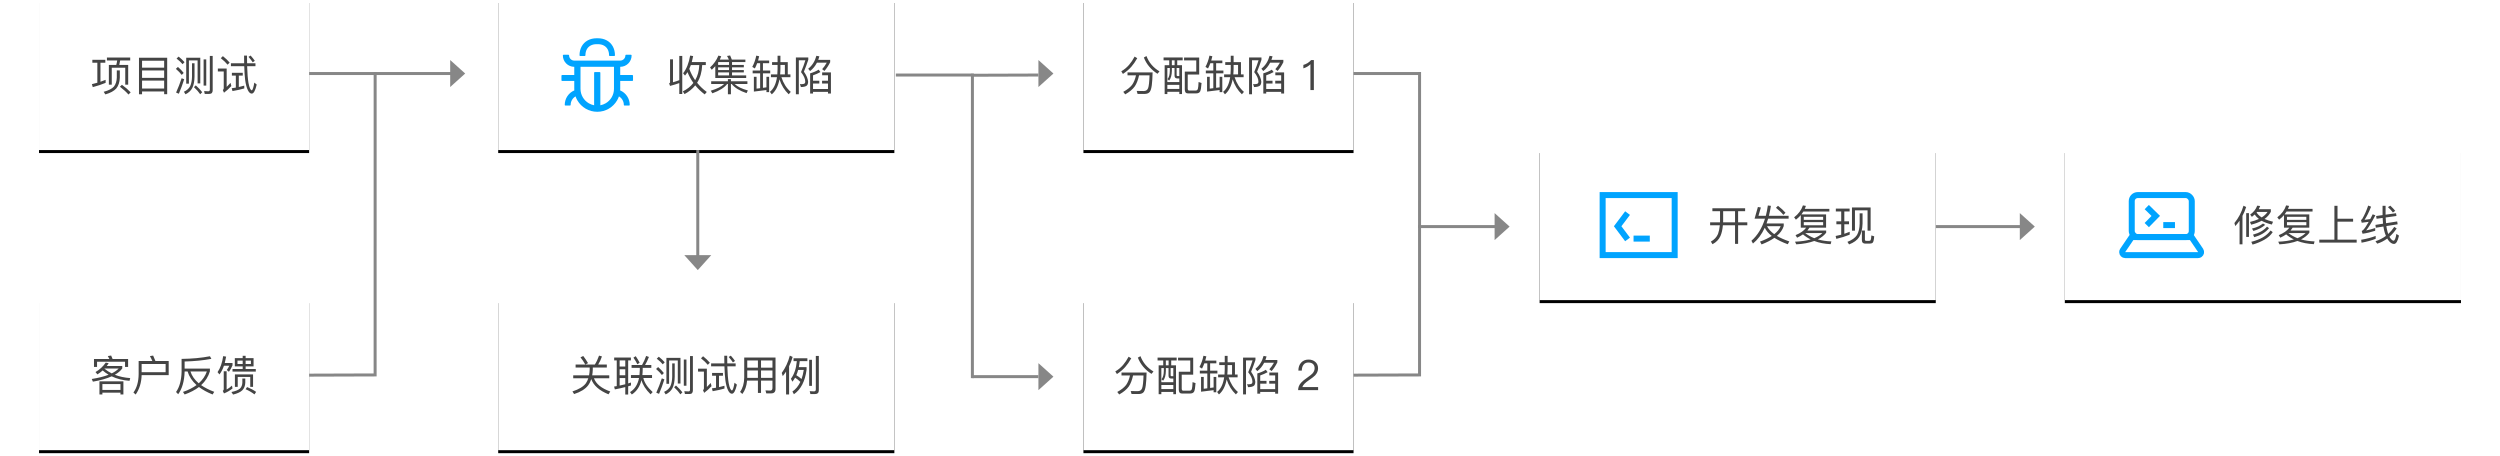 <?xml version="1.0" encoding="UTF-8"?>
<svg width="833px" height="152px" viewBox="0 0 833 152" version="1.1" xmlns="http://www.w3.org/2000/svg" xmlns:xlink="http://www.w3.org/1999/xlink">
    <!-- Generator: Sketch 54.1 (76490) - https://sketchapp.com -->
    <title>缺陷追踪</title>
    <desc>Created with Sketch.</desc>
    <defs>
        <rect id="path-1" x="0" y="0" width="132" height="50"></rect>
        <filter x="-1.5%" y="-2.0%" width="103.0%" height="108.0%" filterUnits="objectBoundingBox" id="filter-2">
            <feOffset dx="0" dy="1" in="SourceAlpha" result="shadowOffsetOuter1"></feOffset>
            <feGaussianBlur stdDeviation="0.5" in="shadowOffsetOuter1" result="shadowBlurOuter1"></feGaussianBlur>
            <feColorMatrix values="0 0 0 0 0   0 0 0 0 0   0 0 0 0 0  0 0 0 0.35 0" type="matrix" in="shadowBlurOuter1"></feColorMatrix>
        </filter>
        <path d="M23.703,13 L19.656,13 L19.656,10.266 C21.756,10.266 23.457,8.565 23.457,6.465 C23.457,6.345 23.359,6.246 23.238,6.246 L21.598,6.246 C21.477,6.246 21.379,6.345 21.379,6.465 C21.379,7.416 20.608,8.188 19.656,8.188 L4.344,8.188 C3.392,8.188 2.621,7.416 2.621,6.465 C2.621,6.345 2.523,6.246 2.402,6.246 L0.762,6.246 C0.641,6.246 0.543,6.345 0.543,6.465 C0.543,8.565 2.244,10.266 4.344,10.266 L4.344,13 L0.297,13 C0.177,13 0.078,13.098 0.078,13.219 L0.078,14.75 C0.078,14.87 0.177,14.969 0.297,14.969 L4.344,14.969 L4.344,17.594 C4.344,17.771 4.349,17.949 4.363,18.121 C2.487,18.923 1.172,20.785 1.172,22.953 C1.172,23.073 1.27,23.172 1.391,23.172 L2.922,23.172 C3.042,23.172 3.141,23.073 3.141,22.953 C3.141,21.745 3.794,20.686 4.77,20.118 C4.934,20.588 5.142,21.036 5.391,21.457 C6.055,22.592 7.004,23.541 8.139,24.205 C9.274,24.87 10.592,25.25 12,25.25 C13.408,25.25 14.729,24.87 15.864,24.205 C16.998,23.541 17.947,22.592 18.612,21.457 C18.861,21.034 19.068,20.585 19.232,20.118 C20.206,20.686 20.859,21.745 20.859,22.953 C20.859,23.073 20.958,23.172 21.078,23.172 L22.609,23.172 C22.73,23.172 22.828,23.073 22.828,22.953 C22.828,20.785 21.513,18.923 19.637,18.121 C19.648,17.946 19.656,17.771 19.656,17.594 L19.656,14.969 L23.703,14.969 C23.823,14.969 23.922,14.87 23.922,14.75 L23.922,13.219 C23.922,13.098 23.823,13 23.703,13 Z M17.578,17.594 C17.578,18.6 17.313,19.562 16.818,20.407 C16.334,21.236 15.642,21.928 14.814,22.412 C14.264,22.734 13.665,22.959 13.039,23.076 L13.039,12.234 C13.039,12.114 12.941,12.016 12.82,12.016 L11.18,12.016 C11.059,12.016 10.961,12.114 10.961,12.234 L10.961,23.076 C10.335,22.959 9.736,22.734 9.186,22.412 C8.358,21.928 7.666,21.236 7.182,20.407 C6.687,19.562 6.422,18.6 6.422,17.594 L6.422,10.266 L17.578,10.266 L17.578,17.594 Z M6.312,6.656 L7.844,6.656 C7.964,6.656 8.062,6.558 8.062,6.438 C8.062,5.664 8.224,4.983 8.53,4.428 C8.82,3.897 9.241,3.476 9.771,3.186 C10.329,2.883 11.007,2.719 11.781,2.719 L12.219,2.719 C12.993,2.719 13.673,2.88 14.229,3.186 C14.759,3.476 15.18,3.897 15.47,4.428 C15.773,4.986 15.938,5.664 15.938,6.438 C15.938,6.558 16.036,6.656 16.156,6.656 L17.688,6.656 C17.808,6.656 17.906,6.558 17.906,6.438 C17.906,5.344 17.666,4.34 17.198,3.482 C16.728,2.62 16.036,1.929 15.175,1.458 C14.316,0.991 13.312,0.75 12.219,0.75 L11.781,0.75 C10.688,0.75 9.684,0.991 8.825,1.458 C7.964,1.929 7.272,2.62 6.802,3.482 C6.334,4.34 6.094,5.344 6.094,6.438 C6.094,6.558 6.192,6.656 6.312,6.656 Z" id="path-3"></path>
        <rect id="path-5" x="0" y="0" width="132" height="50"></rect>
        <filter x="-1.5%" y="-2.0%" width="103.0%" height="108.0%" filterUnits="objectBoundingBox" id="filter-6">
            <feOffset dx="0" dy="1" in="SourceAlpha" result="shadowOffsetOuter1"></feOffset>
            <feGaussianBlur stdDeviation="0.5" in="shadowOffsetOuter1" result="shadowBlurOuter1"></feGaussianBlur>
            <feColorMatrix values="0 0 0 0 0   0 0 0 0 0   0 0 0 0 0  0 0 0 0.35 0" type="matrix" in="shadowBlurOuter1"></feColorMatrix>
        </filter>
        <rect id="path-7" x="0" y="0" width="132" height="50"></rect>
        <filter x="-1.5%" y="-2.0%" width="103.0%" height="108.0%" filterUnits="objectBoundingBox" id="filter-8">
            <feOffset dx="0" dy="1" in="SourceAlpha" result="shadowOffsetOuter1"></feOffset>
            <feGaussianBlur stdDeviation="0.5" in="shadowOffsetOuter1" result="shadowBlurOuter1"></feGaussianBlur>
            <feColorMatrix values="0 0 0 0 0   0 0 0 0 0   0 0 0 0 0  0 0 0 0.35 0" type="matrix" in="shadowBlurOuter1"></feColorMatrix>
        </filter>
        <rect id="path-9" x="0" y="0" width="132" height="50"></rect>
        <filter x="-1.5%" y="-2.0%" width="103.0%" height="108.0%" filterUnits="objectBoundingBox" id="filter-10">
            <feOffset dx="0" dy="1" in="SourceAlpha" result="shadowOffsetOuter1"></feOffset>
            <feGaussianBlur stdDeviation="0.5" in="shadowOffsetOuter1" result="shadowBlurOuter1"></feGaussianBlur>
            <feColorMatrix values="0 0 0 0 0   0 0 0 0 0   0 0 0 0 0  0 0 0 0.35 0" type="matrix" in="shadowBlurOuter1"></feColorMatrix>
        </filter>
        <rect id="path-11" x="0" y="0" width="90" height="50"></rect>
        <filter x="-2.2%" y="-2.0%" width="104.4%" height="108.0%" filterUnits="objectBoundingBox" id="filter-12">
            <feOffset dx="0" dy="1" in="SourceAlpha" result="shadowOffsetOuter1"></feOffset>
            <feGaussianBlur stdDeviation="0.5" in="shadowOffsetOuter1" result="shadowBlurOuter1"></feGaussianBlur>
            <feColorMatrix values="0 0 0 0 0   0 0 0 0 0   0 0 0 0 0  0 0 0 0.35 0" type="matrix" in="shadowBlurOuter1"></feColorMatrix>
        </filter>
        <rect id="path-13" x="0" y="0" width="90" height="50"></rect>
        <filter x="-2.2%" y="-2.0%" width="104.4%" height="108.0%" filterUnits="objectBoundingBox" id="filter-14">
            <feOffset dx="0" dy="1" in="SourceAlpha" result="shadowOffsetOuter1"></feOffset>
            <feGaussianBlur stdDeviation="0.5" in="shadowOffsetOuter1" result="shadowBlurOuter1"></feGaussianBlur>
            <feColorMatrix values="0 0 0 0 0   0 0 0 0 0   0 0 0 0 0  0 0 0 0.35 0" type="matrix" in="shadowBlurOuter1"></feColorMatrix>
        </filter>
        <rect id="path-15" x="0" y="0" width="90" height="50"></rect>
        <filter x="-2.2%" y="-2.0%" width="104.4%" height="108.0%" filterUnits="objectBoundingBox" id="filter-16">
            <feOffset dx="0" dy="1" in="SourceAlpha" result="shadowOffsetOuter1"></feOffset>
            <feGaussianBlur stdDeviation="0.5" in="shadowOffsetOuter1" result="shadowBlurOuter1"></feGaussianBlur>
            <feColorMatrix values="0 0 0 0 0   0 0 0 0 0   0 0 0 0 0  0 0 0 0.35 0" type="matrix" in="shadowBlurOuter1"></feColorMatrix>
        </filter>
        <rect id="path-17" x="0" y="0" width="90" height="50"></rect>
        <filter x="-2.2%" y="-2.0%" width="104.4%" height="108.0%" filterUnits="objectBoundingBox" id="filter-18">
            <feOffset dx="0" dy="1" in="SourceAlpha" result="shadowOffsetOuter1"></feOffset>
            <feGaussianBlur stdDeviation="0.5" in="shadowOffsetOuter1" result="shadowBlurOuter1"></feGaussianBlur>
            <feColorMatrix values="0 0 0 0 0   0 0 0 0 0   0 0 0 0 0  0 0 0 0.35 0" type="matrix" in="shadowBlurOuter1"></feColorMatrix>
        </filter>
    </defs>
    <g id="介绍页配图设计" stroke="none" stroke-width="1" fill="none" fill-rule="evenodd">
        <g id="应用场景复制" transform="translate(-202, -3665)">
            <g id="编组-17" transform="translate(201, 2631)">
                <g id="流程1-copy-2复制-11" transform="translate(1, 1034)">
                    <g id="编组-16" transform="translate(13, 0)">
                        <g id="XMLID_25_复制-11" transform="translate(153, 0)">
                            <g id="分组-copy">
                                <g id="XMLID_134_">
                                    <use fill="black" fill-opacity="1" filter="url(#filter-2)" xlink:href="#path-1"></use>
                                    <use fill="#FFFFFF" fill-rule="evenodd" xlink:href="#path-1"></use>
                                </g>
                                <path d="M57.26,28.628 L56.952,27.774 C57.148,27.69 57.26,27.578 57.26,27.438 L57.26,19.766 L58.24,19.766 L58.24,27.41 C58.94,27.214 59.64,26.976 60.34,26.71 L60.34,18.632 L61.334,18.632 L61.334,31.316 L60.34,31.316 L60.34,27.69 C59.36,28.04 58.324,28.348 57.26,28.628 Z M64.19,21.684 C64.022,22.132 63.854,22.552 63.672,22.944 C64.176,24.316 64.82,25.576 65.632,26.724 C66.472,25.296 66.92,23.616 67.004,21.684 L64.19,21.684 Z M63.084,24.036 C62.818,24.456 62.538,24.834 62.244,25.184 L61.614,24.414 C62.762,22.958 63.546,20.984 63.952,18.52 L64.96,18.688 C64.82,19.402 64.666,20.074 64.498,20.69 L69.174,20.69 L69.174,21.684 L67.97,21.684 C67.872,23.98 67.312,25.954 66.276,27.578 C67.2,28.726 68.264,29.748 69.496,30.644 L68.81,31.456 C67.592,30.546 66.542,29.538 65.66,28.446 C64.736,29.608 63.546,30.574 62.09,31.358 L61.516,30.448 C62.986,29.72 64.162,28.782 65.03,27.634 C64.246,26.514 63.588,25.324 63.084,24.036 Z M75.278,27.998 L70.966,27.998 L70.966,27.088 L76.538,27.088 L76.538,26.36 L77.546,26.36 L77.546,27.088 L83.034,27.088 L83.034,27.998 L78.792,27.998 C79.744,28.894 81.214,29.608 83.188,30.14 L82.754,31.036 C80.43,30.252 78.792,29.244 77.812,27.998 L77.546,27.998 L77.546,31.414 L76.538,31.414 L76.538,27.998 L76.272,27.998 C75.39,29.188 73.752,30.224 71.358,31.092 L70.826,30.224 C72.982,29.566 74.466,28.824 75.278,27.998 Z M72.338,22.048 C71.974,22.468 71.582,22.86 71.162,23.252 L70.588,22.468 C71.834,21.348 72.758,20.032 73.374,18.52 L74.312,18.758 C74.172,19.136 74.004,19.5 73.836,19.85 L76.86,19.85 C76.664,19.416 76.468,19.01 76.244,18.646 L77.28,18.478 C77.476,18.884 77.658,19.346 77.84,19.85 L82.362,19.85 L82.362,20.69 L77.91,20.69 L77.91,21.642 L81.844,21.642 L81.844,22.426 L77.91,22.426 L77.91,23.35 L81.844,23.35 L81.844,24.134 L77.91,24.134 L77.91,25.128 L82.628,25.128 L82.628,25.982 L72.338,25.982 L72.338,22.048 Z M76.916,25.128 L76.916,24.134 L73.276,24.134 L73.276,25.128 L76.916,25.128 Z M76.916,23.35 L76.916,22.426 L73.276,22.426 L73.276,23.35 L76.916,23.35 Z M76.916,21.642 L76.916,20.69 L73.346,20.69 L73.276,20.802 L73.276,21.642 L76.916,21.642 Z M91.252,20.704 L93.086,20.704 L93.086,18.576 L94.038,18.576 L94.038,20.704 L96.488,20.704 L96.488,24.792 L97.37,24.792 L97.37,25.73 L94.374,25.73 C95.018,27.76 96.054,29.384 97.482,30.616 L96.796,31.414 C95.396,30.098 94.374,28.432 93.716,26.43 C93.296,28.684 92.442,30.35 91.154,31.428 L90.538,30.602 C91.77,29.608 92.554,27.984 92.89,25.73 L90.874,25.73 L90.874,24.792 L93.002,24.792 C93.058,24.204 93.086,23.588 93.086,22.972 L93.086,21.642 L91.252,21.642 L91.252,20.704 Z M94.038,21.642 L94.038,22.748 C94.038,23.462 93.996,24.148 93.94,24.792 L95.522,24.792 L95.522,21.642 L94.038,21.642 Z M86.282,21.068 C86.058,21.698 85.792,22.286 85.512,22.818 L84.658,22.286 C85.274,21.152 85.708,19.906 85.988,18.534 L86.954,18.744 C86.842,19.234 86.716,19.71 86.59,20.158 L90.286,20.158 L90.286,21.068 L88.214,21.068 L88.214,23.504 L90.636,23.504 L90.636,24.442 L88.214,24.442 L88.214,29.258 L89.376,29.104 L89.376,25.59 L90.272,25.59 L90.272,30.7 L89.376,30.7 L89.376,30 L85.19,30.518 L85.19,25.59 L86.086,25.59 L86.086,29.538 L87.276,29.384 L87.276,24.442 L84.784,24.442 L84.784,23.504 L87.276,23.504 L87.276,21.068 L86.282,21.068 Z M106.022,18.59 L107.016,18.772 C106.904,19.192 106.778,19.584 106.638,19.948 L110.614,19.948 L110.614,20.732 C110.04,21.88 109.396,22.86 108.696,23.644 L107.94,23.042 C108.5,22.426 109.018,21.712 109.48,20.872 L106.218,20.872 C105.63,22.006 104.874,22.944 103.922,23.672 L103.292,22.902 C104.636,21.838 105.546,20.41 106.022,18.59 Z M106.778,23.21 L107.366,24.008 C106.624,24.428 105.798,24.792 104.902,25.1 L104.902,26.906 L107.002,26.906 L107.002,27.83 L104.902,27.83 L104.902,29.664 L109.886,29.664 L109.886,27.83 L107.912,27.83 L107.912,26.906 L109.886,26.906 L109.886,25.086 L107.94,25.086 L107.94,24.12 L110.866,24.12 L110.866,31.176 L109.886,31.176 L109.886,30.602 L104.902,30.602 L104.902,31.176 L103.936,31.176 L103.936,24.428 C104.958,24.148 105.91,23.742 106.778,23.21 Z M99.19,19.15 L103.32,19.15 L103.32,19.934 C102.9,21.194 102.424,22.51 101.864,23.882 C102.732,25.114 103.194,26.22 103.264,27.228 C103.25,27.816 103.11,28.236 102.844,28.502 C102.466,28.824 101.808,28.992 100.856,29.006 L100.534,27.998 C100.744,28.026 100.926,28.054 101.066,28.054 C101.556,28.026 101.892,27.956 102.06,27.844 C102.228,27.718 102.312,27.508 102.312,27.228 C102.312,26.276 101.836,25.198 100.898,24.022 C101.514,22.566 102.004,21.25 102.354,20.074 L100.17,20.074 L100.17,31.414 L99.19,31.414 L99.19,19.15 Z" id="收集缺陷" fill="#444444" fill-rule="nonzero"></path>
                                <g id="Code/bug" transform="translate(21, 12)">
                                    <mask id="mask-4" fill="white">
                                        <use xlink:href="#path-3"></use>
                                    </mask>
                                    <use id="Mask" fill="#00A4FF" fill-rule="nonzero" xlink:href="#path-3"></use>
                                </g>
                            </g>
                        </g>
                        <g id="XMLID_25_复制-14" transform="translate(153, 100)">
                            <g id="分组-copy">
                                <g id="XMLID_134_">
                                    <use fill="black" fill-opacity="1" filter="url(#filter-6)" xlink:href="#path-5"></use>
                                    <use fill="#FFFFFF" fill-rule="evenodd" xlink:href="#path-5"></use>
                                </g>
                                <path d="M28.34,18.618 C28.9,19.346 29.432,20.13 29.936,20.998 L29.026,21.46 C28.522,20.564 27.99,19.766 27.416,19.066 L28.34,18.618 Z M33.604,18.492 L34.57,18.758 C34.234,19.766 33.814,20.676 33.31,21.474 L36.194,21.474 L36.194,22.454 L31.518,22.454 L31.518,23.112 C31.49,23.812 31.434,24.47 31.322,25.058 L37.006,25.058 L37.006,26.038 L31.91,26.038 C32.596,27.928 34.402,29.398 37.342,30.448 L36.754,31.386 C33.674,30.14 31.77,28.446 31.014,26.318 C30.748,27.116 30.398,27.816 29.95,28.418 C28.998,29.65 27.444,30.616 25.288,31.302 L24.742,30.42 C26.884,29.734 28.382,28.824 29.222,27.704 C29.558,27.2 29.824,26.654 30.02,26.038 L24.994,26.038 L24.994,25.058 L30.272,25.058 C30.398,24.442 30.468,23.798 30.482,23.112 L30.482,22.454 L25.792,22.454 L25.792,21.474 L32.19,21.474 C32.722,20.662 33.184,19.668 33.604,18.492 Z M44.44,21.614 L47.926,21.614 C48.458,20.676 48.92,19.668 49.298,18.59 L50.222,18.94 C49.802,20.004 49.382,20.886 48.934,21.614 L51.02,21.614 L51.02,22.566 L48.15,22.566 L48.15,22.986 C48.15,23.686 48.108,24.344 48.038,24.974 L51.258,24.974 L51.258,25.94 L48.36,25.94 C48.696,27.48 49.732,29.048 51.468,30.644 L50.768,31.386 C49.158,29.79 48.15,28.208 47.744,26.654 C47.198,28.81 46.12,30.406 44.524,31.442 L43.922,30.644 C45.49,29.692 46.498,28.124 46.932,25.94 L44.23,25.94 L44.23,24.974 L47.072,24.974 C47.128,24.414 47.17,23.826 47.184,23.21 L47.184,22.566 L44.44,22.566 L44.44,21.614 Z M45.826,18.674 C46.386,19.5 46.82,20.228 47.128,20.858 L46.372,21.376 C46.05,20.704 45.616,19.976 45.056,19.164 L45.826,18.674 Z M38.644,19.136 L44.216,19.136 L44.216,20.074 L43.306,20.074 L43.306,27.76 C43.628,27.648 43.936,27.55 44.244,27.452 L44.244,28.432 C43.936,28.53 43.614,28.628 43.306,28.712 L43.306,31.47 L42.34,31.47 L42.34,28.978 C41.22,29.258 40.072,29.524 38.868,29.748 L38.616,28.796 L39.498,28.656 L39.498,20.074 L38.644,20.074 L38.644,19.136 Z M40.464,28.474 C41.108,28.334 41.724,28.194 42.34,28.04 L42.34,25.968 L40.464,25.968 L40.464,28.474 Z M40.464,25.044 L42.34,25.044 L42.34,23.042 L40.464,23.042 L40.464,25.044 Z M40.464,22.132 L42.34,22.132 L42.34,20.074 L40.464,20.074 L40.464,22.132 Z M53.512,18.856 C54.296,19.472 54.954,20.102 55.486,20.718 L54.828,21.39 C54.352,20.802 53.68,20.172 52.826,19.514 L53.512,18.856 Z M53.288,22.3 C54.044,22.972 54.688,23.63 55.206,24.302 L54.548,24.96 C54.072,24.33 53.428,23.658 52.602,22.944 L53.288,22.3 Z M54.52,26.066 L55.374,26.402 C54.842,28.11 54.24,29.72 53.596,31.232 L52.672,30.84 C53.372,29.286 53.988,27.69 54.52,26.066 Z M60.736,19.248 L60.736,27.788 L59.84,27.788 L59.84,20.116 L56.942,20.116 L56.942,27.872 L56.046,27.872 L56.046,19.248 L60.736,19.248 Z M59.238,28.446 C60.092,29.202 60.806,29.972 61.38,30.728 L60.708,31.4 C60.204,30.658 59.518,29.874 58.622,29.034 L59.238,28.446 Z M57.978,21.082 L58.818,21.082 L58.818,25.52 C58.79,27.116 58.538,28.39 58.062,29.342 C57.6,30.21 56.844,30.91 55.808,31.414 L55.276,30.574 C56.284,30.098 56.984,29.468 57.376,28.684 C57.74,27.872 57.95,26.822 57.978,25.52 L57.978,21.082 Z M63.76,31.288 L62.22,31.288 L62.01,30.35 C62.5,30.392 62.976,30.42 63.424,30.42 C63.746,30.42 63.914,30.224 63.914,29.86 L63.914,18.646 L64.866,18.646 L64.866,30.098 C64.866,30.882 64.488,31.288 63.76,31.288 Z M61.842,19.794 L62.724,19.794 L62.724,28.53 L61.842,28.53 L61.842,19.794 Z M72.58,25.198 L71.264,25.198 L71.264,24.26 L74.89,24.26 L74.89,25.198 L73.574,25.198 L73.574,28.992 C74.19,28.852 74.806,28.698 75.394,28.53 L75.394,29.468 C74.176,29.818 72.86,30.112 71.46,30.35 L71.208,29.398 C71.67,29.342 72.132,29.272 72.58,29.188 L72.58,25.198 Z M77.886,31.19 C77.41,31.19 76.976,30.826 76.612,30.098 C76.192,29.258 75.884,28.124 75.688,26.668 C75.534,25.436 75.436,23.896 75.38,22.062 L70.942,22.062 L70.942,21.082 L75.352,21.082 C75.324,20.27 75.324,19.416 75.324,18.52 L76.304,18.52 C76.304,19.43 76.304,20.284 76.332,21.082 L79.118,21.082 L79.118,22.062 L76.346,22.062 C76.416,24.47 76.57,26.318 76.794,27.634 C77.102,29.23 77.466,30.042 77.886,30.098 C78.166,30.042 78.46,29.188 78.74,27.522 L79.538,28.166 C79.076,30.182 78.53,31.19 77.886,31.19 Z M77.508,18.506 C78.11,19.178 78.572,19.766 78.908,20.27 L78.208,20.76 C77.858,20.214 77.382,19.612 76.794,18.94 L77.508,18.506 Z M68.268,18.702 C69.164,19.416 69.906,20.13 70.522,20.858 L69.836,21.558 C69.276,20.872 68.52,20.144 67.568,19.388 L68.268,18.702 Z M66.588,22.846 L69.528,22.846 L69.528,28.95 C69.948,28.544 70.368,28.096 70.816,27.606 L71.082,28.67 C70.312,29.51 69.5,30.252 68.632,30.896 L68.24,30 C68.436,29.832 68.548,29.636 68.548,29.426 L68.548,23.812 L66.588,23.812 L66.588,22.846 Z M82.982,23.448 L82.982,25.898 L86.538,25.898 L86.538,23.448 L82.982,23.448 Z M82.926,26.822 C82.772,28.614 82.254,30.098 81.358,31.274 L80.588,30.588 C81.484,29.342 81.946,27.76 81.974,25.842 L81.974,19.122 L92.404,19.122 L92.404,29.608 C92.404,30.588 91.914,31.078 90.934,31.078 L89.324,31.078 L89.058,30.084 C89.618,30.112 90.136,30.14 90.612,30.14 C91.116,30.14 91.382,29.846 91.382,29.258 L91.382,26.822 L87.574,26.822 L87.574,30.924 L86.538,30.924 L86.538,26.822 L82.926,26.822 Z M91.382,25.898 L91.382,23.448 L87.574,23.448 L87.574,25.898 L91.382,25.898 Z M91.382,22.51 L91.382,20.102 L87.574,20.102 L87.574,22.51 L91.382,22.51 Z M86.538,20.102 L82.982,20.102 L82.982,22.51 L86.538,22.51 L86.538,20.102 Z M98.41,19.374 L103.016,19.374 L103.016,20.34 L100.468,20.34 C100.398,21.04 100.3,21.698 100.174,22.328 L102.75,22.328 L102.75,23.196 C102.246,27.074 100.832,29.79 98.536,31.358 L98.032,30.462 C99.152,29.692 100.034,28.614 100.678,27.242 C100.09,26.668 99.502,26.206 98.928,25.842 C98.648,26.332 98.354,26.78 98.032,27.186 L97.528,26.206 C98.62,24.778 99.278,22.818 99.502,20.34 L98.41,20.34 L98.41,19.374 Z M99.334,25.016 C99.95,25.38 100.524,25.814 101.07,26.29 C101.406,25.366 101.644,24.344 101.812,23.252 L99.95,23.252 C99.782,23.882 99.572,24.47 99.334,25.016 Z M105.564,31.302 L104.024,31.302 L103.8,30.336 C104.304,30.378 104.766,30.406 105.214,30.406 C105.62,30.406 105.83,30.196 105.83,29.776 L105.83,18.604 L106.838,18.604 L106.838,30.028 C106.838,30.868 106.404,31.302 105.564,31.302 Z M95.918,23.812 C95.568,24.344 95.204,24.848 94.812,25.324 L94.476,24.26 C95.708,22.58 96.604,20.662 97.164,18.492 L98.116,18.926 C97.808,20.032 97.402,21.068 96.926,22.048 L96.926,31.428 L95.918,31.428 L95.918,23.812 Z M103.618,19.892 L104.542,19.892 L104.542,28.572 L103.618,28.572 L103.618,19.892 Z" id="关联测试用例" fill="#444444" fill-rule="nonzero"></path>
                            </g>
                        </g>
                        <g id="XMLID_25_复制-15" transform="translate(500, 50)">
                            <g id="分组-copy">
                                <g id="XMLID_134_">
                                    <use fill="black" fill-opacity="1" filter="url(#filter-8)" xlink:href="#path-7"></use>
                                    <use fill="#FFFFFF" fill-rule="evenodd" xlink:href="#path-7"></use>
                                </g>
                                <path d="M57.568,19.402 L68.474,19.402 L68.474,20.382 L66.136,20.382 L66.136,24.092 L69.202,24.092 L69.202,25.058 L66.136,25.058 L66.136,31.26 L65.114,31.26 L65.114,25.058 L61.068,25.058 C60.942,26.5 60.676,27.69 60.256,28.642 C59.724,29.818 58.842,30.728 57.61,31.372 L57.064,30.504 C58.198,29.86 58.996,29.006 59.444,27.942 C59.738,27.13 59.934,26.178 60.046,25.058 L56.812,25.058 L56.812,24.092 L60.102,24.092 C60.102,23.91 60.116,23.742 60.116,23.602 L60.116,20.382 L57.568,20.382 L57.568,19.402 Z M61.152,20.382 L61.152,23.602 C61.152,23.77 61.138,23.938 61.138,24.092 L65.114,24.092 L65.114,20.382 L61.152,20.382 Z M71.624,22.86 L72.73,18.968 L73.724,19.136 L72.926,21.894 L75.376,21.894 C75.656,20.802 75.88,19.668 76.048,18.464 L77.07,18.59 C76.888,19.766 76.664,20.858 76.412,21.894 L82.964,21.894 L82.964,22.86 L76.146,22.86 C75.978,23.42 75.81,23.952 75.614,24.456 L81.34,24.456 L81.34,25.324 C80.962,26.528 80.206,27.62 79.058,28.6 C80.192,29.272 81.578,29.888 83.202,30.448 L82.684,31.386 C80.892,30.728 79.408,30.014 78.232,29.244 C77.084,30.056 75.656,30.784 73.962,31.442 L73.43,30.504 C74.998,29.93 76.3,29.3 77.35,28.614 C76.258,27.774 75.488,26.864 75.026,25.884 C74.004,28.096 72.688,29.846 71.092,31.148 L70.574,30.224 C72.618,28.432 74.116,25.982 75.096,22.86 L71.624,22.86 Z M75.782,25.38 C76.258,26.332 77.056,27.214 78.176,28.026 C79.212,27.214 79.926,26.332 80.318,25.38 L75.782,25.38 Z M79.422,18.576 C80.43,19.346 81.256,20.116 81.928,20.886 L81.214,21.6 C80.626,20.858 79.8,20.074 78.75,19.234 L79.422,18.576 Z M87.892,20.48 C87.682,20.816 87.458,21.138 87.22,21.446 L95.452,21.446 L95.452,25.87 L89.908,25.87 C89.698,26.206 89.46,26.514 89.208,26.822 L95.48,26.822 L95.48,27.55 C94.78,28.446 93.856,29.174 92.708,29.762 C94.052,30.154 95.564,30.378 97.216,30.434 L96.978,31.358 C94.934,31.26 93.1,30.91 91.504,30.294 C89.852,30.91 87.864,31.274 85.512,31.414 L85.106,30.532 C87.136,30.448 88.872,30.196 90.314,29.776 C89.362,29.314 88.508,28.754 87.752,28.096 C87.178,28.488 86.52,28.866 85.792,29.202 L85.274,28.348 C86.884,27.704 88.06,26.878 88.816,25.87 L87.024,25.87 L87.024,21.684 C86.548,22.23 86.016,22.734 85.4,23.196 L84.798,22.412 C86.24,21.32 87.22,20.004 87.738,18.436 L88.732,18.604 C88.62,18.94 88.494,19.276 88.354,19.598 L96.544,19.598 L96.544,20.48 L87.892,20.48 Z M91.518,29.37 C92.638,28.908 93.548,28.334 94.234,27.648 L88.48,27.648 C89.376,28.348 90.384,28.922 91.518,29.37 Z M94.472,25.058 L94.472,24.022 L88.018,24.022 L88.018,25.058 L94.472,25.058 Z M88.018,23.266 L94.472,23.266 L94.472,22.244 L88.018,22.244 L88.018,23.266 Z M110.292,19.122 L110.292,26.864 L109.27,26.864 L109.27,20.088 L105.07,20.088 L105.07,26.864 L104.076,26.864 L104.076,19.122 L110.292,19.122 Z M109.984,31.176 L108.528,31.176 C107.758,31.176 107.38,30.784 107.38,30.014 L107.38,26.808 L108.388,26.808 L108.388,29.804 C108.388,30.098 108.528,30.252 108.822,30.252 L109.802,30.252 C110.026,30.252 110.194,30.168 110.292,30.028 C110.404,29.846 110.488,29.314 110.544,28.446 L111.482,28.74 C111.398,29.888 111.23,30.602 110.992,30.854 C110.768,31.064 110.432,31.176 109.984,31.176 Z M106.638,21.082 L107.604,21.082 L107.604,24.498 C107.548,26.374 107.17,27.872 106.47,28.992 C105.798,30.028 104.678,30.854 103.11,31.442 L102.564,30.588 C104.076,30 105.14,29.244 105.742,28.32 C106.302,27.34 106.61,26.066 106.638,24.498 L106.638,21.082 Z M98.882,23.742 L100.492,23.742 L100.492,20.466 L98.7,20.466 L98.7,19.5 L103.292,19.5 L103.292,20.466 L101.528,20.466 L101.528,23.742 L103.096,23.742 L103.096,24.722 L101.528,24.722 L101.528,27.9 C102.144,27.69 102.732,27.466 103.32,27.228 L103.32,28.194 C101.934,28.754 100.45,29.216 98.868,29.594 L98.63,28.628 C99.26,28.516 99.876,28.376 100.492,28.208 L100.492,24.722 L98.882,24.722 L98.882,23.742 Z" id="开发复现" fill="#444444" fill-rule="nonzero"></path>
                                <g id="编组-7" transform="translate(20, 14)" fill-rule="nonzero" stroke="#00A4FF" stroke-width="2">
                                    <rect id="矩形" x="1" y="1" width="24" height="20"></rect>
                                    <polyline id="路径-6" points="9.3 15.778 6 11.389 9.3 7"></polyline>
                                    <path d="M16.713,15.5 C13.105,15.5 11.301,15.5 11.301,15.5" id="路径-6复制-2"></path>
                                </g>
                            </g>
                        </g>
                        <g id="XMLID_25_复制-16" transform="translate(675, 50)">
                            <g id="分组-copy">
                                <g id="XMLID_134_">
                                    <use fill="black" fill-opacity="1" filter="url(#filter-10)" xlink:href="#path-9"></use>
                                    <use fill="#FFFFFF" fill-rule="evenodd" xlink:href="#path-9"></use>
                                </g>
                                <path d="M64.106,18.52 L65.086,18.646 C64.96,19.01 64.806,19.36 64.638,19.696 L68.642,19.696 L68.642,20.564 C68.18,21.488 67.48,22.286 66.542,22.958 C67.354,23.322 68.292,23.63 69.37,23.882 L68.978,24.82 C67.62,24.484 66.486,24.064 65.576,23.56 C64.596,24.092 63.434,24.526 62.076,24.862 L61.698,23.952 C62.832,23.686 63.826,23.35 64.666,22.958 C64.078,22.51 63.602,22.006 63.266,21.474 C62.972,21.754 62.664,22.006 62.328,22.258 L61.754,21.502 C62.902,20.69 63.686,19.696 64.106,18.52 Z M63.896,20.802 C64.288,21.432 64.848,21.978 65.59,22.454 C66.43,21.922 67.074,21.32 67.55,20.62 L64.036,20.62 C63.98,20.676 63.938,20.746 63.896,20.802 Z M59.528,18.548 L60.424,18.968 C60.088,20.018 59.682,21.012 59.192,21.936 L59.192,31.414 L58.226,31.414 L58.226,23.532 C57.792,24.162 57.316,24.764 56.798,25.324 L56.504,24.316 C57.89,22.636 58.898,20.718 59.528,18.548 Z M60.438,21.026 L61.348,21.026 L61.348,28.95 L60.438,28.95 L60.438,21.026 Z M66.038,24.47 L66.766,24.932 C66.234,25.38 65.702,25.744 65.156,26.038 C64.568,26.346 63.798,26.654 62.846,26.962 L62.356,26.164 C63.14,25.968 63.854,25.73 64.498,25.436 C65.058,25.156 65.562,24.834 66.038,24.47 Z M67.368,25.506 L68.04,26.024 C66.92,27.424 65.282,28.418 63.112,29.034 L62.706,28.18 C64.778,27.634 66.332,26.738 67.368,25.506 Z M62.552,31.498 L62.132,30.574 C63.728,30.154 65.016,29.65 66.01,29.062 C67.004,28.488 67.858,27.732 68.558,26.808 L69.272,27.34 C68.656,28.306 67.718,29.16 66.458,29.888 C65.198,30.588 63.896,31.134 62.552,31.498 Z M73.892,20.48 C73.682,20.816 73.458,21.138 73.22,21.446 L81.452,21.446 L81.452,25.87 L75.908,25.87 C75.698,26.206 75.46,26.514 75.208,26.822 L81.48,26.822 L81.48,27.55 C80.78,28.446 79.856,29.174 78.708,29.762 C80.052,30.154 81.564,30.378 83.216,30.434 L82.978,31.358 C80.934,31.26 79.1,30.91 77.504,30.294 C75.852,30.91 73.864,31.274 71.512,31.414 L71.106,30.532 C73.136,30.448 74.872,30.196 76.314,29.776 C75.362,29.314 74.508,28.754 73.752,28.096 C73.178,28.488 72.52,28.866 71.792,29.202 L71.274,28.348 C72.884,27.704 74.06,26.878 74.816,25.87 L73.024,25.87 L73.024,21.684 C72.548,22.23 72.016,22.734 71.4,23.196 L70.798,22.412 C72.24,21.32 73.22,20.004 73.738,18.436 L74.732,18.604 C74.62,18.94 74.494,19.276 74.354,19.598 L82.544,19.598 L82.544,20.48 L73.892,20.48 Z M77.518,29.37 C78.638,28.908 79.548,28.334 80.234,27.648 L74.48,27.648 C75.376,28.348 76.384,28.922 77.518,29.37 Z M80.472,25.058 L80.472,24.022 L74.018,24.022 L74.018,25.058 L80.472,25.058 Z M74.018,23.266 L80.472,23.266 L80.472,22.244 L74.018,22.244 L74.018,23.266 Z M89.824,18.562 L90.86,18.562 L90.86,22.888 L96.054,22.888 L96.054,23.868 L90.86,23.868 L90.86,29.86 L97.244,29.86 L97.244,30.84 L84.784,30.84 L84.784,29.86 L89.824,29.86 L89.824,18.562 Z M103.572,28.614 L103.572,29.58 C102.2,30.112 100.632,30.546 98.868,30.868 L98.742,29.888 C100.59,29.58 102.2,29.146 103.572,28.614 Z M101.08,18.492 L102.046,18.87 C101.332,20.69 100.604,22.146 99.876,23.238 C100.506,23.182 101.136,23.098 101.766,23 C102.018,22.496 102.298,21.964 102.578,21.404 L103.474,21.74 C102.242,24.106 101.206,25.786 100.394,26.78 C101.402,26.584 102.41,26.318 103.418,25.982 L103.418,26.892 C101.948,27.368 100.548,27.704 99.204,27.886 L98.924,26.962 C99.106,26.878 99.26,26.78 99.386,26.668 C99.904,26.136 100.534,25.212 101.262,23.91 C100.492,24.022 99.708,24.12 98.924,24.218 L98.686,23.294 C98.84,23.238 98.98,23.112 99.106,22.93 C99.862,21.642 100.52,20.158 101.08,18.492 Z M110.362,21.04 L110.502,21.964 L106.904,22.468 C106.932,23.14 106.974,23.77 107.03,24.372 L110.74,23.784 L110.894,24.736 L107.142,25.324 C107.17,25.576 107.212,25.828 107.254,26.052 C107.394,26.78 107.562,27.41 107.758,27.97 C108.514,27.27 109.186,26.486 109.774,25.59 L110.572,26.136 C109.83,27.214 109.032,28.138 108.164,28.894 C108.22,28.978 108.262,29.076 108.318,29.16 C108.78,29.846 109.186,30.196 109.55,30.196 C109.914,30.196 110.236,29.44 110.488,27.942 L111.342,28.502 C110.95,30.35 110.39,31.288 109.662,31.288 C108.99,31.26 108.36,30.84 107.758,30 C107.632,29.832 107.52,29.664 107.436,29.482 C106.4,30.252 105.28,30.826 104.09,31.19 L103.502,30.378 C104.79,29.958 105.952,29.37 106.988,28.6 C106.722,27.984 106.512,27.312 106.344,26.556 C106.26,26.192 106.204,25.842 106.148,25.478 L103.628,25.884 L103.488,24.932 L106.022,24.526 C105.952,23.924 105.91,23.28 105.896,22.608 L103.88,22.902 L103.726,21.978 L105.868,21.67 L105.868,18.562 L106.876,18.562 L106.876,21.53 L110.362,21.04 Z M108.444,18.52 C109.158,19.192 109.704,19.766 110.096,20.256 L109.312,20.802 C108.92,20.256 108.36,19.654 107.66,19.01 L108.444,18.52 Z" id="修复上线" fill="#444444" fill-rule="nonzero"></path>
                                <g id="Group-18" transform="translate(20, 15)" stroke="#00A4FF" stroke-width="2">
                                    <rect id="Rectangle" x="2.3" y="0" width="20" height="14" rx="2"></rect>
                                    <path d="M2.3,14 L22.223,14 L25.239,18.438 C25.549,18.895 25.43,19.517 24.974,19.827 C24.808,19.94 24.612,20 24.412,20 L0.111,20 C-0.441,20 -0.889,19.552 -0.889,19 C-0.889,18.8 -0.828,18.604 -0.716,18.438 L2.3,14 Z" id="Rectangle"></path>
                                    <polyline id="Path-5" points="7.3 4 10.3 6.94 7.3 10"></polyline>
                                    <path d="M12.8,10 L16.699,10" id="Line-4"></path>
                                </g>
                            </g>
                        </g>
                        <g id="XMLID_25_复制-12" transform="translate(348, 0)">
                            <g id="分组-copy">
                                <g id="XMLID_134_">
                                    <use fill="black" fill-opacity="1" filter="url(#filter-12)" xlink:href="#path-11"></use>
                                    <use fill="#FFFFFF" fill-rule="evenodd" xlink:href="#path-11"></use>
                                </g>
                                <path d="M17.054,18.856 L17.936,19.388 C17.278,20.55 16.62,21.502 15.962,22.244 C15.262,23.056 14.324,23.854 13.162,24.638 L12.616,23.756 C13.568,23.21 14.436,22.496 15.206,21.614 C15.878,20.83 16.494,19.92 17.054,18.856 Z M17.516,25.1 L14.688,25.1 L14.688,24.134 L23.046,24.134 C23.004,25.884 22.92,27.298 22.78,28.376 C22.64,29.44 22.416,30.196 22.094,30.616 C21.786,31.022 21.282,31.246 20.582,31.288 L18.034,31.288 L17.754,30.294 C18.566,30.322 19.336,30.336 20.064,30.336 C20.82,30.336 21.31,30.014 21.548,29.37 C21.8,28.698 21.954,27.284 22.024,25.1 L18.538,25.1 C18.202,26.626 17.74,27.844 17.138,28.74 C16.424,29.748 15.346,30.644 13.918,31.442 L13.274,30.602 C14.562,29.902 15.542,29.132 16.2,28.292 C16.788,27.48 17.222,26.416 17.516,25.1 Z M21.002,18.674 C21.814,20.83 23.256,22.538 25.342,23.784 L24.67,24.582 C22.5,23.182 20.988,21.376 20.134,19.164 L21.002,18.674 Z M39.356,27.648 C39.258,29.104 39.104,30.042 38.88,30.476 C38.656,30.896 38.222,31.12 37.55,31.12 L34.778,31.12 C34.106,31.12 33.77,30.672 33.77,29.79 L33.77,23.854 L37.592,23.854 L37.592,20.116 L33.532,20.116 L33.532,19.164 L38.572,19.164 L38.572,24.834 L34.75,24.834 L34.75,29.426 C34.75,29.902 34.89,30.154 35.184,30.168 L37.382,30.168 C37.774,30.168 38.026,29.972 38.138,29.58 C38.25,29.202 38.32,28.446 38.362,27.326 L39.356,27.648 Z M26.7,19.15 L33.07,19.15 L33.07,20.102 L31.25,20.102 L31.25,21.726 L32.846,21.726 L32.846,31.344 L31.95,31.344 L31.95,30.588 L27.96,30.588 L27.96,31.344 L27.064,31.344 L27.064,21.726 L28.59,21.726 L28.59,20.102 L26.7,20.102 L26.7,19.15 Z M27.96,29.636 L31.95,29.636 L31.95,28.278 L27.96,28.278 L27.96,29.636 Z M28.786,22.65 L27.96,22.65 L27.96,27.354 L31.95,27.354 L31.95,26.136 L31.236,26.136 C30.648,26.136 30.354,25.814 30.354,25.17 L30.354,22.65 L29.472,22.65 L29.472,23.56 C29.444,25.058 29.136,26.15 28.548,26.85 L28.016,26.36 C28.52,25.772 28.772,24.848 28.786,23.56 L28.786,22.65 Z M29.458,21.726 L30.382,21.726 L30.382,20.102 L29.458,20.102 L29.458,21.726 Z M31.95,25.352 L31.95,22.65 L31.054,22.65 L31.054,24.988 C31.054,25.226 31.166,25.352 31.404,25.352 L31.95,25.352 Z M47.252,20.704 L49.086,20.704 L49.086,18.576 L50.038,18.576 L50.038,20.704 L52.488,20.704 L52.488,24.792 L53.37,24.792 L53.37,25.73 L50.374,25.73 C51.018,27.76 52.054,29.384 53.482,30.616 L52.796,31.414 C51.396,30.098 50.374,28.432 49.716,26.43 C49.296,28.684 48.442,30.35 47.154,31.428 L46.538,30.602 C47.77,29.608 48.554,27.984 48.89,25.73 L46.874,25.73 L46.874,24.792 L49.002,24.792 C49.058,24.204 49.086,23.588 49.086,22.972 L49.086,21.642 L47.252,21.642 L47.252,20.704 Z M50.038,21.642 L50.038,22.748 C50.038,23.462 49.996,24.148 49.94,24.792 L51.522,24.792 L51.522,21.642 L50.038,21.642 Z M42.282,21.068 C42.058,21.698 41.792,22.286 41.512,22.818 L40.658,22.286 C41.274,21.152 41.708,19.906 41.988,18.534 L42.954,18.744 C42.842,19.234 42.716,19.71 42.59,20.158 L46.286,20.158 L46.286,21.068 L44.214,21.068 L44.214,23.504 L46.636,23.504 L46.636,24.442 L44.214,24.442 L44.214,29.258 L45.376,29.104 L45.376,25.59 L46.272,25.59 L46.272,30.7 L45.376,30.7 L45.376,30 L41.19,30.518 L41.19,25.59 L42.086,25.59 L42.086,29.538 L43.276,29.384 L43.276,24.442 L40.784,24.442 L40.784,23.504 L43.276,23.504 L43.276,21.068 L42.282,21.068 Z M62.022,18.59 L63.016,18.772 C62.904,19.192 62.778,19.584 62.638,19.948 L66.614,19.948 L66.614,20.732 C66.04,21.88 65.396,22.86 64.696,23.644 L63.94,23.042 C64.5,22.426 65.018,21.712 65.48,20.872 L62.218,20.872 C61.63,22.006 60.874,22.944 59.922,23.672 L59.292,22.902 C60.636,21.838 61.546,20.41 62.022,18.59 Z M62.778,23.21 L63.366,24.008 C62.624,24.428 61.798,24.792 60.902,25.1 L60.902,26.906 L63.002,26.906 L63.002,27.83 L60.902,27.83 L60.902,29.664 L65.886,29.664 L65.886,27.83 L63.912,27.83 L63.912,26.906 L65.886,26.906 L65.886,25.086 L63.94,25.086 L63.94,24.12 L66.866,24.12 L66.866,31.176 L65.886,31.176 L65.886,30.602 L60.902,30.602 L60.902,31.176 L59.936,31.176 L59.936,24.428 C60.958,24.148 61.91,23.742 62.778,23.21 Z M55.19,19.15 L59.32,19.15 L59.32,19.934 C58.9,21.194 58.424,22.51 57.864,23.882 C58.732,25.114 59.194,26.22 59.264,27.228 C59.25,27.816 59.11,28.236 58.844,28.502 C58.466,28.824 57.808,28.992 56.856,29.006 L56.534,27.998 C56.744,28.026 56.926,28.054 57.066,28.054 C57.556,28.026 57.892,27.956 58.06,27.844 C58.228,27.718 58.312,27.508 58.312,27.228 C58.312,26.276 57.836,25.198 56.898,24.022 C57.514,22.566 58.004,21.25 58.354,20.074 L56.17,20.074 L56.17,31.414 L55.19,31.414 L55.19,19.15 Z M75.882,20.004 L76.778,20.004 L76.778,30 L75.63,30 L75.63,21.404 C75,22.048 74.216,22.496 73.278,22.776 L73.278,21.628 C73.726,21.502 74.202,21.306 74.678,21.026 C75.154,20.718 75.546,20.382 75.882,20.004 Z" id="分配缺陷1" fill="#444444" fill-rule="nonzero"></path>
                            </g>
                            <g id="分组-copy复制-5" transform="translate(0, 100)">
                                <g id="XMLID_134_">
                                    <use fill="black" fill-opacity="1" filter="url(#filter-14)" xlink:href="#path-13"></use>
                                    <use fill="#FFFFFF" fill-rule="evenodd" xlink:href="#path-13"></use>
                                </g>
                                <path d="M15.054,18.856 L15.936,19.388 C15.278,20.55 14.62,21.502 13.962,22.244 C13.262,23.056 12.324,23.854 11.162,24.638 L10.616,23.756 C11.568,23.21 12.436,22.496 13.206,21.614 C13.878,20.83 14.494,19.92 15.054,18.856 Z M15.516,25.1 L12.688,25.1 L12.688,24.134 L21.046,24.134 C21.004,25.884 20.92,27.298 20.78,28.376 C20.64,29.44 20.416,30.196 20.094,30.616 C19.786,31.022 19.282,31.246 18.582,31.288 L16.034,31.288 L15.754,30.294 C16.566,30.322 17.336,30.336 18.064,30.336 C18.82,30.336 19.31,30.014 19.548,29.37 C19.8,28.698 19.954,27.284 20.024,25.1 L16.538,25.1 C16.202,26.626 15.74,27.844 15.138,28.74 C14.424,29.748 13.346,30.644 11.918,31.442 L11.274,30.602 C12.562,29.902 13.542,29.132 14.2,28.292 C14.788,27.48 15.222,26.416 15.516,25.1 Z M19.002,18.674 C19.814,20.83 21.256,22.538 23.342,23.784 L22.67,24.582 C20.5,23.182 18.988,21.376 18.134,19.164 L19.002,18.674 Z M37.356,27.648 C37.258,29.104 37.104,30.042 36.88,30.476 C36.656,30.896 36.222,31.12 35.55,31.12 L32.778,31.12 C32.106,31.12 31.77,30.672 31.77,29.79 L31.77,23.854 L35.592,23.854 L35.592,20.116 L31.532,20.116 L31.532,19.164 L36.572,19.164 L36.572,24.834 L32.75,24.834 L32.75,29.426 C32.75,29.902 32.89,30.154 33.184,30.168 L35.382,30.168 C35.774,30.168 36.026,29.972 36.138,29.58 C36.25,29.202 36.32,28.446 36.362,27.326 L37.356,27.648 Z M24.7,19.15 L31.07,19.15 L31.07,20.102 L29.25,20.102 L29.25,21.726 L30.846,21.726 L30.846,31.344 L29.95,31.344 L29.95,30.588 L25.96,30.588 L25.96,31.344 L25.064,31.344 L25.064,21.726 L26.59,21.726 L26.59,20.102 L24.7,20.102 L24.7,19.15 Z M25.96,29.636 L29.95,29.636 L29.95,28.278 L25.96,28.278 L25.96,29.636 Z M26.786,22.65 L25.96,22.65 L25.96,27.354 L29.95,27.354 L29.95,26.136 L29.236,26.136 C28.648,26.136 28.354,25.814 28.354,25.17 L28.354,22.65 L27.472,22.65 L27.472,23.56 C27.444,25.058 27.136,26.15 26.548,26.85 L26.016,26.36 C26.52,25.772 26.772,24.848 26.786,23.56 L26.786,22.65 Z M27.458,21.726 L28.382,21.726 L28.382,20.102 L27.458,20.102 L27.458,21.726 Z M29.95,25.352 L29.95,22.65 L29.054,22.65 L29.054,24.988 C29.054,25.226 29.166,25.352 29.404,25.352 L29.95,25.352 Z M45.252,20.704 L47.086,20.704 L47.086,18.576 L48.038,18.576 L48.038,20.704 L50.488,20.704 L50.488,24.792 L51.37,24.792 L51.37,25.73 L48.374,25.73 C49.018,27.76 50.054,29.384 51.482,30.616 L50.796,31.414 C49.396,30.098 48.374,28.432 47.716,26.43 C47.296,28.684 46.442,30.35 45.154,31.428 L44.538,30.602 C45.77,29.608 46.554,27.984 46.89,25.73 L44.874,25.73 L44.874,24.792 L47.002,24.792 C47.058,24.204 47.086,23.588 47.086,22.972 L47.086,21.642 L45.252,21.642 L45.252,20.704 Z M48.038,21.642 L48.038,22.748 C48.038,23.462 47.996,24.148 47.94,24.792 L49.522,24.792 L49.522,21.642 L48.038,21.642 Z M40.282,21.068 C40.058,21.698 39.792,22.286 39.512,22.818 L38.658,22.286 C39.274,21.152 39.708,19.906 39.988,18.534 L40.954,18.744 C40.842,19.234 40.716,19.71 40.59,20.158 L44.286,20.158 L44.286,21.068 L42.214,21.068 L42.214,23.504 L44.636,23.504 L44.636,24.442 L42.214,24.442 L42.214,29.258 L43.376,29.104 L43.376,25.59 L44.272,25.59 L44.272,30.7 L43.376,30.7 L43.376,30 L39.19,30.518 L39.19,25.59 L40.086,25.59 L40.086,29.538 L41.276,29.384 L41.276,24.442 L38.784,24.442 L38.784,23.504 L41.276,23.504 L41.276,21.068 L40.282,21.068 Z M60.022,18.59 L61.016,18.772 C60.904,19.192 60.778,19.584 60.638,19.948 L64.614,19.948 L64.614,20.732 C64.04,21.88 63.396,22.86 62.696,23.644 L61.94,23.042 C62.5,22.426 63.018,21.712 63.48,20.872 L60.218,20.872 C59.63,22.006 58.874,22.944 57.922,23.672 L57.292,22.902 C58.636,21.838 59.546,20.41 60.022,18.59 Z M60.778,23.21 L61.366,24.008 C60.624,24.428 59.798,24.792 58.902,25.1 L58.902,26.906 L61.002,26.906 L61.002,27.83 L58.902,27.83 L58.902,29.664 L63.886,29.664 L63.886,27.83 L61.912,27.83 L61.912,26.906 L63.886,26.906 L63.886,25.086 L61.94,25.086 L61.94,24.12 L64.866,24.12 L64.866,31.176 L63.886,31.176 L63.886,30.602 L58.902,30.602 L58.902,31.176 L57.936,31.176 L57.936,24.428 C58.958,24.148 59.91,23.742 60.778,23.21 Z M53.19,19.15 L57.32,19.15 L57.32,19.934 C56.9,21.194 56.424,22.51 55.864,23.882 C56.732,25.114 57.194,26.22 57.264,27.228 C57.25,27.816 57.11,28.236 56.844,28.502 C56.466,28.824 55.808,28.992 54.856,29.006 L54.534,27.998 C54.744,28.026 54.926,28.054 55.066,28.054 C55.556,28.026 55.892,27.956 56.06,27.844 C56.228,27.718 56.312,27.508 56.312,27.228 C56.312,26.276 55.836,25.198 54.898,24.022 C55.514,22.566 56.004,21.25 56.354,20.074 L54.17,20.074 L54.17,31.414 L53.19,31.414 L53.19,19.15 Z M75.002,19.808 C75.926,19.808 76.682,20.074 77.284,20.606 C77.872,21.138 78.18,21.852 78.18,22.72 C78.18,23.588 77.844,24.372 77.2,25.072 C76.85,25.436 76.164,25.982 75.128,26.682 C73.854,27.536 73.126,28.306 72.944,28.978 L78.194,28.978 L78.194,30 L71.53,30 C71.53,29.09 71.852,28.264 72.524,27.522 C72.916,27.074 73.63,26.472 74.694,25.744 C75.478,25.184 75.996,24.778 76.262,24.498 C76.766,23.952 77.032,23.35 77.032,22.706 C77.032,22.09 76.85,21.628 76.486,21.292 C76.122,20.956 75.604,20.788 74.96,20.788 C74.274,20.788 73.742,21.012 73.378,21.488 C72.986,21.936 72.776,22.608 72.762,23.49 L71.614,23.49 C71.614,22.37 71.936,21.474 72.552,20.816 C73.168,20.144 73.994,19.808 75.002,19.808 Z" id="分配缺陷2" fill="#444444" fill-rule="nonzero"></path>
                            </g>
                        </g>
                        <g id="XMLID_25_复制-13">
                            <g id="分组-copy">
                                <g id="XMLID_134_">
                                    <use fill="black" fill-opacity="1" filter="url(#filter-16)" xlink:href="#path-15"></use>
                                    <use fill="#FFFFFF" fill-rule="evenodd" xlink:href="#path-15"></use>
                                </g>
                                <path d="M19.436,20.914 L17.77,20.914 L17.77,19.934 L22.096,19.934 L22.096,20.914 L20.472,20.914 L20.472,27.242 C21.074,27.032 21.648,26.822 22.194,26.598 L22.194,27.606 C20.962,28.124 19.534,28.6 17.91,29.034 L17.616,28.04 C18.246,27.886 18.848,27.732 19.436,27.564 L19.436,20.914 Z M22.628,19.164 L30.384,19.164 L30.384,20.144 L27.038,20.144 C26.954,20.676 26.856,21.166 26.744,21.642 L29.712,21.642 L29.712,28.222 L28.732,28.222 L28.732,22.566 L24.238,22.566 L24.238,28.222 L23.272,28.222 L23.272,21.642 L25.736,21.642 C25.876,21.166 25.974,20.662 26.044,20.144 L22.628,20.144 L22.628,19.164 Z M27.626,28.25 C28.774,29.09 29.754,29.93 30.538,30.77 L29.81,31.498 C29.11,30.686 28.158,29.818 26.954,28.894 L27.626,28.25 Z M25.918,23.462 L26.926,23.462 L26.926,25.87 C26.87,27.382 26.478,28.586 25.722,29.496 C24.98,30.322 23.776,30.98 22.096,31.456 L21.55,30.588 C23.174,30.154 24.322,29.566 24.966,28.838 C25.554,28.082 25.876,27.088 25.918,25.87 L25.918,23.462 Z M42.704,19.248 L42.704,31.386 L41.696,31.386 L41.696,30.476 L34.332,30.476 L34.332,31.414 L33.31,31.414 L33.31,19.248 L42.704,19.248 Z M34.332,29.496 L41.696,29.496 L41.696,26.864 L34.332,26.864 L34.332,29.496 Z M34.332,25.94 L41.696,25.94 L41.696,23.476 L34.332,23.476 L34.332,25.94 Z M34.332,22.552 L41.696,22.552 L41.696,20.228 L34.332,20.228 L34.332,22.552 Z M46.512,18.856 C47.296,19.472 47.954,20.102 48.486,20.718 L47.828,21.39 C47.352,20.802 46.68,20.172 45.826,19.514 L46.512,18.856 Z M46.288,22.3 C47.044,22.972 47.688,23.63 48.206,24.302 L47.548,24.96 C47.072,24.33 46.428,23.658 45.602,22.944 L46.288,22.3 Z M47.52,26.066 L48.374,26.402 C47.842,28.11 47.24,29.72 46.596,31.232 L45.672,30.84 C46.372,29.286 46.988,27.69 47.52,26.066 Z M53.736,19.248 L53.736,27.788 L52.84,27.788 L52.84,20.116 L49.942,20.116 L49.942,27.872 L49.046,27.872 L49.046,19.248 L53.736,19.248 Z M52.238,28.446 C53.092,29.202 53.806,29.972 54.38,30.728 L53.708,31.4 C53.204,30.658 52.518,29.874 51.622,29.034 L52.238,28.446 Z M50.978,21.082 L51.818,21.082 L51.818,25.52 C51.79,27.116 51.538,28.39 51.062,29.342 C50.6,30.21 49.844,30.91 48.808,31.414 L48.276,30.574 C49.284,30.098 49.984,29.468 50.376,28.684 C50.74,27.872 50.95,26.822 50.978,25.52 L50.978,21.082 Z M56.76,31.288 L55.22,31.288 L55.01,30.35 C55.5,30.392 55.976,30.42 56.424,30.42 C56.746,30.42 56.914,30.224 56.914,29.86 L56.914,18.646 L57.866,18.646 L57.866,30.098 C57.866,30.882 57.488,31.288 56.76,31.288 Z M54.842,19.794 L55.724,19.794 L55.724,28.53 L54.842,28.53 L54.842,19.794 Z M65.58,25.198 L64.264,25.198 L64.264,24.26 L67.89,24.26 L67.89,25.198 L66.574,25.198 L66.574,28.992 C67.19,28.852 67.806,28.698 68.394,28.53 L68.394,29.468 C67.176,29.818 65.86,30.112 64.46,30.35 L64.208,29.398 C64.67,29.342 65.132,29.272 65.58,29.188 L65.58,25.198 Z M70.886,31.19 C70.41,31.19 69.976,30.826 69.612,30.098 C69.192,29.258 68.884,28.124 68.688,26.668 C68.534,25.436 68.436,23.896 68.38,22.062 L63.942,22.062 L63.942,21.082 L68.352,21.082 C68.324,20.27 68.324,19.416 68.324,18.52 L69.304,18.52 C69.304,19.43 69.304,20.284 69.332,21.082 L72.118,21.082 L72.118,22.062 L69.346,22.062 C69.416,24.47 69.57,26.318 69.794,27.634 C70.102,29.23 70.466,30.042 70.886,30.098 C71.166,30.042 71.46,29.188 71.74,27.522 L72.538,28.166 C72.076,30.182 71.53,31.19 70.886,31.19 Z M70.508,18.506 C71.11,19.178 71.572,19.766 71.908,20.27 L71.208,20.76 C70.858,20.214 70.382,19.612 69.794,18.94 L70.508,18.506 Z M61.268,18.702 C62.164,19.416 62.906,20.13 63.522,20.858 L62.836,21.558 C62.276,20.872 61.52,20.144 60.568,19.388 L61.268,18.702 Z M59.588,22.846 L62.528,22.846 L62.528,28.95 C62.948,28.544 63.368,28.096 63.816,27.606 L64.082,28.67 C63.312,29.51 62.5,30.252 61.632,30.896 L61.24,30 C61.436,29.832 61.548,29.636 61.548,29.426 L61.548,23.812 L59.588,23.812 L59.588,22.846 Z" id="项目测试" fill="#444444" fill-rule="nonzero"></path>
                            </g>
                            <g id="分组-copy复制-5" transform="translate(0, 100)">
                                <g id="XMLID_134_">
                                    <use fill="black" fill-opacity="1" filter="url(#filter-18)" xlink:href="#path-17"></use>
                                    <use fill="#FFFFFF" fill-rule="evenodd" xlink:href="#path-17"></use>
                                </g>
                                <path d="M28.116,27.06 L28.116,31.442 L27.136,31.442 L27.136,30.84 L21.116,30.84 L21.116,31.442 L20.136,31.442 L20.136,27.06 L28.116,27.06 Z M21.116,29.93 L27.136,29.93 L27.136,27.97 L21.116,27.97 L21.116,29.93 Z M22.236,20.816 L23.216,21.026 C23.006,21.348 22.796,21.656 22.572,21.95 L27.738,21.95 L27.738,22.762 C27.164,23.56 26.338,24.26 25.26,24.876 C26.786,25.478 28.494,25.842 30.384,25.982 L30.16,26.892 C27.92,26.724 25.946,26.234 24.21,25.394 C22.558,26.15 20.472,26.738 17.952,27.172 L17.574,26.276 C19.828,25.912 21.704,25.45 23.188,24.862 C22.474,24.442 21.816,23.966 21.214,23.434 C20.668,23.924 20.08,24.358 19.464,24.75 L18.82,23.966 C20.206,23.168 21.34,22.118 22.236,20.816 Z M24.224,24.414 C25.19,23.938 25.96,23.392 26.534,22.804 L21.844,22.804 L21.802,22.846 C22.544,23.462 23.356,23.98 24.224,24.414 Z M29.684,19.612 L29.684,22.258 L28.662,22.258 L28.662,20.522 L19.338,20.522 L19.338,22.258 L18.316,22.258 L18.316,19.612 L23.44,19.612 C23.272,19.248 23.104,18.926 22.922,18.632 L24.028,18.464 C24.196,18.8 24.35,19.192 24.518,19.612 L29.684,19.612 Z M42.186,21.278 L34.192,21.278 L34.192,24.008 L42.186,24.008 L42.186,21.278 Z M34.192,24.988 C34.122,27.494 33.464,29.65 32.204,31.456 L31.462,30.784 C32.596,29.216 33.17,27.172 33.198,24.666 L33.198,20.284 L37.762,20.284 C37.51,19.696 37.244,19.15 36.95,18.646 L38.028,18.478 C38.28,19.01 38.532,19.612 38.784,20.284 L43.208,20.284 L43.208,24.988 L34.192,24.988 Z M49.508,23.77 L48.514,23.77 L48.514,23.91 C48.416,27.018 47.702,29.51 46.372,31.358 L45.658,30.616 C46.806,28.992 47.422,26.766 47.506,23.91 L47.506,19.584 C51.006,19.542 54.156,19.248 56.956,18.702 L57.432,19.57 C54.772,20.074 51.804,20.368 48.514,20.452 L48.514,22.818 L56.942,22.818 L56.942,23.714 C56.41,25.506 55.43,27.046 54.016,28.334 C55.22,29.174 56.676,29.916 58.384,30.56 L57.838,31.442 C56.018,30.714 54.506,29.874 53.288,28.95 C52,29.944 50.404,30.77 48.528,31.442 L47.968,30.588 C49.76,29.972 51.272,29.202 52.49,28.306 C51.006,26.976 50.012,25.464 49.508,23.77 Z M53.218,27.718 C54.506,26.584 55.402,25.268 55.92,23.77 L50.46,23.77 C50.936,25.254 51.86,26.57 53.218,27.718 Z M65.244,19.332 L67.862,19.332 L67.862,18.548 L68.842,18.548 L68.842,19.332 L71.488,19.332 L71.488,22.076 L68.842,22.076 L68.842,22.958 L72.23,22.958 L72.23,23.826 L64.474,23.826 L64.474,22.958 L67.862,22.958 L67.862,22.076 L65.244,22.076 L65.244,19.332 Z M70.606,21.278 L70.606,20.144 L68.842,20.144 L68.842,21.278 L70.606,21.278 Z M67.862,21.278 L67.862,20.144 L66.126,20.144 L66.126,21.278 L67.862,21.278 Z M71.32,24.75 L71.32,28.908 L70.382,28.908 L70.382,25.59 L66.21,25.59 L66.21,28.908 L65.272,28.908 L65.272,24.75 L71.32,24.75 Z M69.332,28.964 C70.424,29.398 71.432,29.93 72.342,30.574 L71.796,31.414 C70.83,30.686 69.836,30.112 68.828,29.692 L69.332,28.964 Z M67.75,26.136 L68.73,26.136 L68.73,27.508 C68.688,28.572 68.352,29.426 67.708,30.07 C67.092,30.658 66.07,31.134 64.656,31.47 L64.11,30.616 C65.468,30.336 66.42,29.944 66.966,29.468 C67.456,28.964 67.722,28.306 67.75,27.508 L67.75,26.136 Z M61.618,21.866 C61.226,23.014 60.722,23.98 60.12,24.764 L59.49,23.994 C60.414,22.678 61.03,20.9 61.366,18.66 L62.346,18.828 C62.22,19.584 62.066,20.284 61.898,20.942 L64.474,20.942 L64.474,21.726 C64.11,22.566 63.718,23.28 63.284,23.868 L62.556,23.294 C62.864,22.874 63.144,22.398 63.41,21.866 L61.618,21.866 Z M61.548,23.7 L62.514,23.7 L62.514,29.79 C63.102,29.468 63.69,29.034 64.292,28.488 L64.474,29.426 C63.662,30.098 62.71,30.658 61.632,31.092 L61.226,30.238 C61.436,30.112 61.548,29.93 61.548,29.678 L61.548,23.7 Z" id="客户反馈" fill="#444444" fill-rule="nonzero"></path>
                            </g>
                        </g>
                        <g id="分组-30-copy复制-10" transform="translate(632, 71)">
                            <polygon id="XMLID_22_" fill="#878787" transform="translate(30.5, 4.5) rotate(-360) translate(-30.5, -4.5) " points="28 9 33 4.5 28 0"></polygon>
                            <path d="M28,4.5 L0.534,4.5" id="直线-3" stroke="#878787" stroke-linecap="square"></path>
                        </g>
                        <g id="分组-30-copy复制-15" transform="translate(219.5, 69.5) rotate(-270) translate(-219.5, -69.5) translate(199, 65)">
                            <polygon id="XMLID_22_" fill="#878787" transform="translate(38.5, 4.5) rotate(-360) translate(-38.5, -4.5) " points="36 9 41 4.5 36 3.63797881e-12"></polygon>
                            <path d="M36,4.5 L1.5,4.5" id="直线-3" stroke="#878787" stroke-linecap="square"></path>
                        </g>
                        <g id="分组" transform="translate(311.5, 75) rotate(-180) translate(-311.5, -75) translate(285, 20)">
                            <polygon id="Fill-3" fill="#878787" transform="translate(2.5, 105.5) rotate(-180) translate(-2.5, -105.5) " points="0 110 5 105.5 0 101"></polygon>
                            <polygon id="Fill-3复制" fill="#878787" transform="translate(2.5, 4.5) rotate(-180) translate(-2.5, -4.5) " points="0 9 5 4.5 0 3.18323146e-12"></polygon>
                            <path d="M52.5,105 L26.51,105" id="Stroke-5" stroke="#878787"></path>
                            <path d="M27,4.5 L5,4.5" id="Stroke-6" stroke="#878787"></path>
                            <polyline id="Stroke-7" stroke="#878787" points="5 105 26.99 104.926 27 4"></polyline>
                        </g>
                        <g id="分组复制-4" transform="translate(90, 20)">
                            <polygon id="Fill-3复制" fill="#878787" points="47 9 52 4.5 47 0"></polygon>
                            <path d="M47.5,4.5 L21.51,4.5" id="Stroke-5" stroke="#878787"></path>
                            <path d="M22,4.5 L0,4.5" id="Stroke-6" stroke="#878787"></path>
                            <polyline id="Stroke-7" stroke="#878787" points="0 105 21.99 104.926 22 4"></polyline>
                        </g>
                        <g id="分组复制-5" transform="translate(438, 24)">
                            <polygon id="Fill-3复制" fill="#878787" points="47 56 52 51.5 47 47"></polygon>
                            <path d="M47.5,51.5 L21.51,51.5" id="Stroke-5" stroke="#878787"></path>
                            <path d="M22,0.5 L0,0.5" id="Stroke-6" stroke="#878787"></path>
                            <polyline id="Stroke-7" stroke="#878787" points="0 101 21.99 100.926 22 1.54987134e-12"></polyline>
                        </g>
                    </g>
                </g>
            </g>
        </g>
    </g>
</svg>